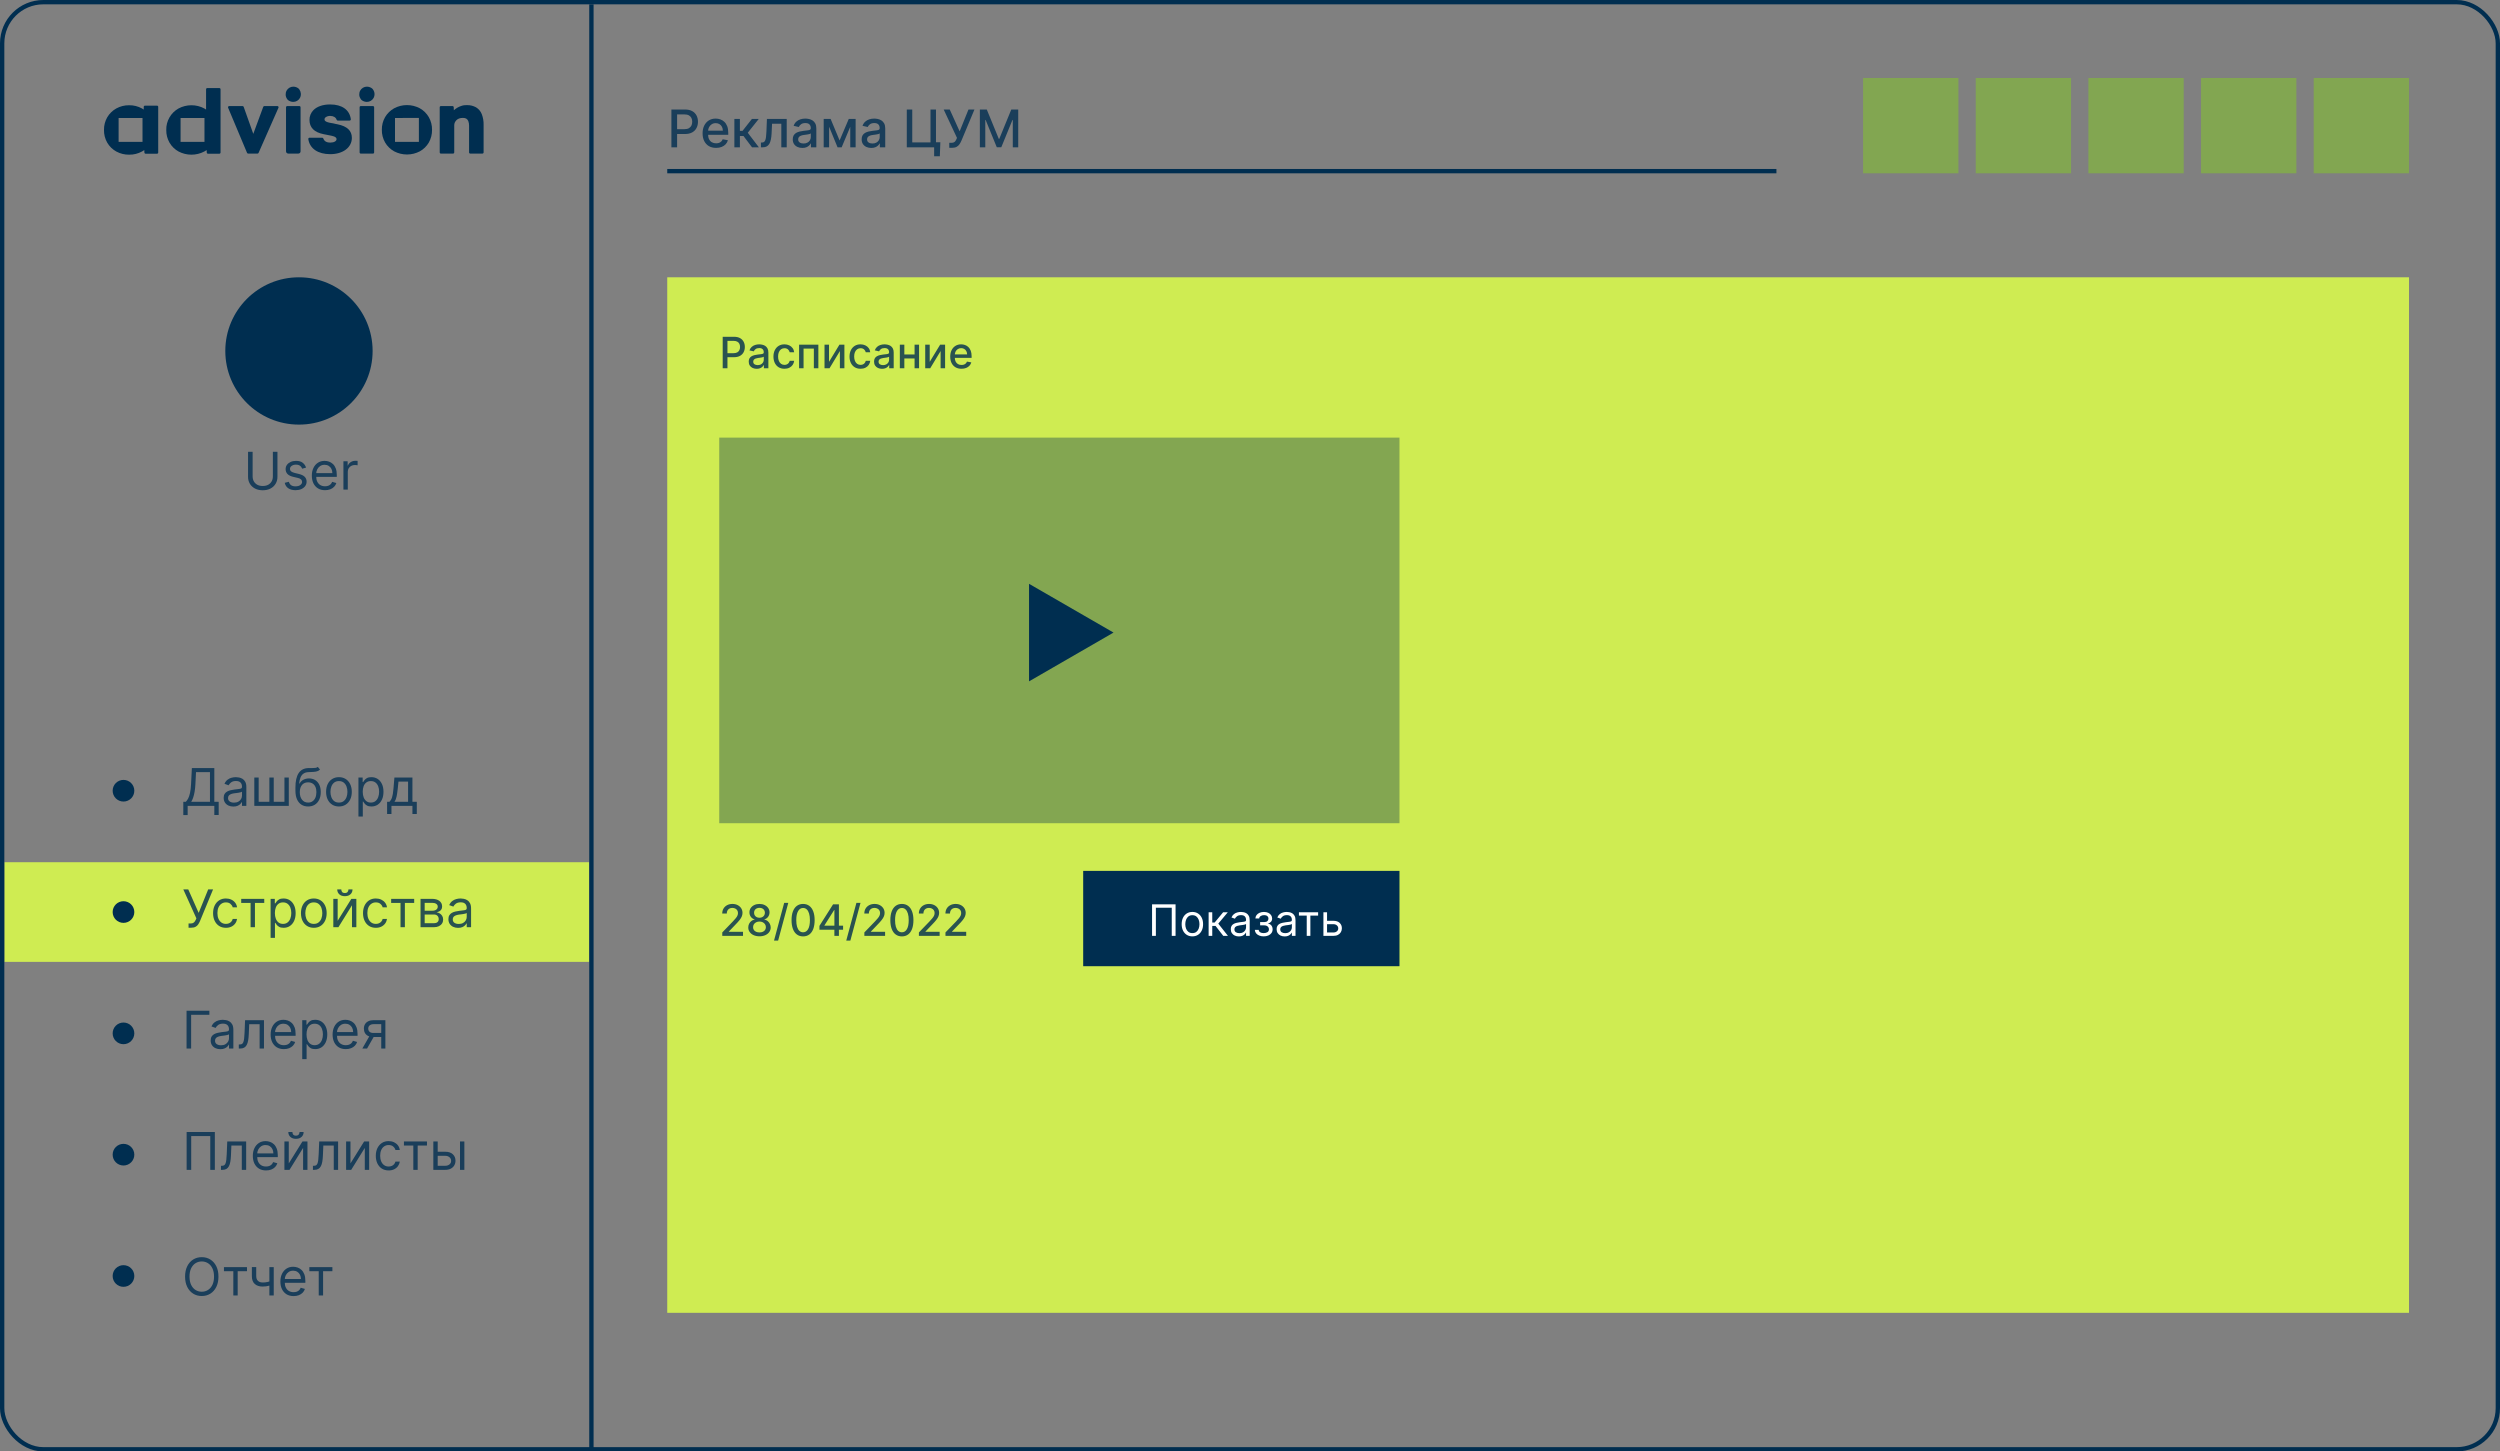 <svg width="577" height="335" viewBox="0 0 577 335" fill="none" xmlns="http://www.w3.org/2000/svg">
<rect x="0" y="0" width="577" height="335" fill="#808080" stroke="none"/>
<path opacity="0.8" d="M42.307 188.114V185.062H42.869C43.062 184.886 43.244 184.638 43.415 184.317C43.588 183.993 43.734 183.561 43.854 183.021C43.976 182.479 44.057 181.79 44.097 180.955L44.284 177.273H49.466V185.062H50.472V188.097H49.466V186H43.312V188.114H42.307ZM44.131 185.062H48.46V178.21H45.239L45.102 180.955C45.068 181.591 45.008 182.168 44.923 182.685C44.838 183.199 44.729 183.655 44.595 184.053C44.462 184.447 44.307 184.784 44.131 185.062ZM53.858 186.153C53.444 186.153 53.067 186.075 52.729 185.919C52.391 185.76 52.123 185.531 51.924 185.233C51.725 184.932 51.625 184.568 51.625 184.142C51.625 183.767 51.699 183.463 51.847 183.23C51.995 182.994 52.192 182.81 52.439 182.676C52.686 182.543 52.959 182.443 53.258 182.378C53.559 182.31 53.861 182.256 54.165 182.216C54.563 182.165 54.885 182.126 55.133 182.101C55.383 182.072 55.564 182.026 55.678 181.96C55.794 181.895 55.853 181.781 55.853 181.619V181.585C55.853 181.165 55.738 180.838 55.508 180.605C55.28 180.372 54.935 180.256 54.472 180.256C53.992 180.256 53.615 180.361 53.343 180.571C53.07 180.781 52.878 181.006 52.767 181.244L51.813 180.903C51.983 180.506 52.211 180.196 52.495 179.974C52.782 179.75 53.094 179.594 53.432 179.506C53.773 179.415 54.108 179.369 54.438 179.369C54.648 179.369 54.89 179.395 55.162 179.446C55.438 179.494 55.703 179.595 55.959 179.749C56.218 179.902 56.432 180.134 56.603 180.443C56.773 180.753 56.858 181.168 56.858 181.688V186H55.853V185.114H55.801C55.733 185.256 55.62 185.408 55.461 185.57C55.301 185.732 55.09 185.869 54.826 185.983C54.561 186.097 54.239 186.153 53.858 186.153ZM54.012 185.25C54.409 185.25 54.745 185.172 55.017 185.016C55.293 184.859 55.5 184.658 55.64 184.411C55.782 184.163 55.853 183.903 55.853 183.631V182.71C55.81 182.761 55.716 182.808 55.571 182.851C55.429 182.891 55.265 182.926 55.077 182.957C54.892 182.986 54.712 183.011 54.536 183.034C54.363 183.054 54.222 183.071 54.114 183.085C53.853 183.119 53.608 183.175 53.381 183.251C53.157 183.325 52.975 183.437 52.836 183.588C52.699 183.736 52.631 183.937 52.631 184.193C52.631 184.543 52.76 184.807 53.019 184.986C53.28 185.162 53.611 185.25 54.012 185.25ZM58.694 179.455H59.7V185.062H62.171V179.455H63.177V185.062H65.648V179.455H66.654V186H58.694V179.455ZM73.349 177L73.86 177.614C73.661 177.807 73.431 177.942 73.17 178.018C72.908 178.095 72.613 178.142 72.283 178.159C71.954 178.176 71.587 178.193 71.184 178.21C70.729 178.227 70.353 178.338 70.055 178.543C69.756 178.747 69.526 179.043 69.364 179.429C69.202 179.815 69.099 180.29 69.053 180.852H69.138C69.36 180.443 69.667 180.142 70.059 179.949C70.451 179.756 70.871 179.659 71.32 179.659C71.832 179.659 72.292 179.778 72.701 180.017C73.11 180.256 73.434 180.609 73.673 181.078C73.911 181.547 74.031 182.125 74.031 182.812C74.031 183.497 73.908 184.088 73.664 184.585C73.423 185.082 73.083 185.466 72.646 185.736C72.211 186.003 71.701 186.136 71.116 186.136C70.531 186.136 70.018 185.999 69.577 185.723C69.137 185.445 68.795 185.033 68.55 184.487C68.306 183.939 68.184 183.261 68.184 182.455V181.756C68.184 180.298 68.431 179.193 68.925 178.44C69.423 177.687 70.17 177.298 71.167 177.273C71.519 177.261 71.833 177.259 72.109 177.264C72.384 177.27 72.624 177.257 72.829 177.226C73.033 177.195 73.207 177.119 73.349 177ZM71.116 185.233C71.511 185.233 71.85 185.134 72.134 184.935C72.421 184.736 72.641 184.456 72.795 184.095C72.948 183.732 73.025 183.304 73.025 182.812C73.025 182.335 72.947 181.929 72.79 181.594C72.637 181.259 72.417 181.003 72.13 180.827C71.843 180.651 71.499 180.562 71.099 180.562C70.806 180.562 70.543 180.612 70.31 180.712C70.077 180.811 69.879 180.957 69.714 181.151C69.549 181.344 69.421 181.58 69.33 181.858C69.242 182.136 69.195 182.455 69.19 182.812C69.19 183.545 69.362 184.132 69.705 184.572C70.049 185.013 70.519 185.233 71.116 185.233ZM78.228 186.136C77.637 186.136 77.119 185.996 76.673 185.714C76.229 185.433 75.883 185.04 75.633 184.534C75.386 184.028 75.262 183.437 75.262 182.761C75.262 182.08 75.386 181.484 75.633 180.976C75.883 180.467 76.229 180.072 76.673 179.791C77.119 179.51 77.637 179.369 78.228 179.369C78.819 179.369 79.336 179.51 79.779 179.791C80.225 180.072 80.572 180.467 80.819 180.976C81.069 181.484 81.194 182.08 81.194 182.761C81.194 183.437 81.069 184.028 80.819 184.534C80.572 185.04 80.225 185.433 79.779 185.714C79.336 185.996 78.819 186.136 78.228 186.136ZM78.228 185.233C78.677 185.233 79.046 185.118 79.336 184.888C79.626 184.658 79.84 184.355 79.979 183.98C80.119 183.605 80.188 183.199 80.188 182.761C80.188 182.324 80.119 181.916 79.979 181.538C79.84 181.161 79.626 180.855 79.336 180.622C79.046 180.389 78.677 180.273 78.228 180.273C77.779 180.273 77.41 180.389 77.12 180.622C76.83 180.855 76.616 181.161 76.477 181.538C76.337 181.916 76.268 182.324 76.268 182.761C76.268 183.199 76.337 183.605 76.477 183.98C76.616 184.355 76.83 184.658 77.12 184.888C77.41 185.118 77.779 185.233 78.228 185.233ZM82.729 188.455V179.455H83.701V180.494H83.82C83.894 180.381 83.996 180.236 84.127 180.06C84.26 179.881 84.451 179.722 84.698 179.582C84.948 179.44 85.286 179.369 85.712 179.369C86.263 179.369 86.749 179.507 87.169 179.783C87.59 180.058 87.918 180.449 88.154 180.955C88.39 181.46 88.507 182.057 88.507 182.744C88.507 183.438 88.39 184.038 88.154 184.547C87.918 185.053 87.591 185.445 87.174 185.723C86.756 185.999 86.275 186.136 85.729 186.136C85.309 186.136 84.972 186.067 84.719 185.928C84.466 185.786 84.272 185.625 84.135 185.446C83.999 185.264 83.894 185.114 83.82 184.994H83.735V188.455H82.729ZM83.718 182.727C83.718 183.222 83.79 183.658 83.935 184.036C84.08 184.411 84.291 184.705 84.57 184.918C84.848 185.128 85.189 185.233 85.593 185.233C86.013 185.233 86.364 185.122 86.645 184.901C86.929 184.676 87.142 184.375 87.284 183.997C87.429 183.616 87.502 183.193 87.502 182.727C87.502 182.267 87.431 181.852 87.289 181.483C87.15 181.111 86.938 180.817 86.654 180.601C86.373 180.382 86.019 180.273 85.593 180.273C85.184 180.273 84.84 180.376 84.561 180.584C84.283 180.788 84.073 181.075 83.931 181.445C83.789 181.811 83.718 182.239 83.718 182.727ZM89.343 187.875V185.062H89.888C90.022 184.923 90.137 184.773 90.233 184.611C90.33 184.449 90.414 184.257 90.485 184.036C90.559 183.811 90.621 183.538 90.672 183.217C90.723 182.893 90.769 182.503 90.809 182.045L91.03 179.455H95.189V185.062H96.195V187.875H95.189V186H90.348V187.875H89.343ZM91.03 185.062H94.184V180.392H91.968L91.797 182.045C91.726 182.73 91.638 183.328 91.533 183.839C91.428 184.351 91.26 184.759 91.03 185.062Z" fill="#002E50"/>
<path opacity="0.8" d="M154.959 34V25.273H158.07C158.749 25.273 159.311 25.396 159.757 25.643C160.203 25.891 160.537 26.229 160.759 26.658C160.98 27.084 161.091 27.564 161.091 28.098C161.091 28.635 160.979 29.118 160.754 29.547C160.533 29.973 160.197 30.311 159.749 30.561C159.303 30.808 158.741 30.932 158.065 30.932H155.926V29.815H157.946C158.375 29.815 158.723 29.741 158.99 29.594C159.257 29.443 159.453 29.239 159.578 28.98C159.703 28.722 159.766 28.428 159.766 28.098C159.766 27.768 159.703 27.476 159.578 27.22C159.453 26.965 159.256 26.764 158.986 26.619C158.719 26.474 158.366 26.402 157.929 26.402H156.276V34H154.959ZM165.271 34.132C164.626 34.132 164.071 33.994 163.605 33.719C163.142 33.44 162.784 33.05 162.531 32.547C162.281 32.041 162.156 31.449 162.156 30.77C162.156 30.099 162.281 29.509 162.531 28.997C162.784 28.486 163.136 28.087 163.588 27.8C164.043 27.513 164.574 27.369 165.182 27.369C165.551 27.369 165.909 27.43 166.256 27.553C166.602 27.675 166.913 27.866 167.189 28.128C167.464 28.389 167.682 28.729 167.841 29.146C168 29.561 168.08 30.065 168.08 30.659V31.111H162.876V30.156H166.831C166.831 29.821 166.763 29.524 166.626 29.266C166.49 29.004 166.298 28.798 166.051 28.648C165.807 28.497 165.52 28.422 165.19 28.422C164.832 28.422 164.52 28.51 164.253 28.686C163.989 28.859 163.784 29.087 163.639 29.368C163.497 29.646 163.426 29.949 163.426 30.276V31.021C163.426 31.459 163.503 31.831 163.656 32.138C163.812 32.445 164.03 32.679 164.308 32.841C164.587 33 164.912 33.08 165.284 33.08C165.526 33.08 165.746 33.045 165.945 32.977C166.143 32.906 166.315 32.801 166.46 32.662C166.605 32.523 166.716 32.351 166.793 32.146L167.999 32.364C167.902 32.719 167.729 33.03 167.479 33.297C167.232 33.561 166.92 33.767 166.545 33.915C166.173 34.06 165.749 34.132 165.271 34.132ZM169.493 34V27.454H170.767V30.199H171.381L173.542 27.454H175.118L172.583 30.638L175.148 34H173.567L171.594 31.384H170.767V34H169.493ZM175.622 34L175.618 32.896H175.852C176.034 32.896 176.186 32.858 176.308 32.781C176.433 32.702 176.536 32.568 176.615 32.381C176.695 32.193 176.756 31.935 176.798 31.605C176.841 31.273 176.872 30.855 176.892 30.352L177.007 27.454H181.575V34H180.327V28.554H178.188L178.085 30.778C178.06 31.318 178.004 31.79 177.919 32.193C177.837 32.597 177.716 32.933 177.557 33.203C177.398 33.47 177.193 33.67 176.943 33.804C176.693 33.935 176.389 34 176.031 34H175.622ZM185.179 34.145C184.765 34.145 184.39 34.068 184.054 33.915C183.719 33.758 183.453 33.533 183.257 33.237C183.064 32.942 182.968 32.58 182.968 32.151C182.968 31.781 183.039 31.477 183.181 31.239C183.323 31 183.515 30.811 183.756 30.672C183.998 30.533 184.267 30.428 184.566 30.357C184.864 30.285 185.168 30.232 185.478 30.195C185.87 30.149 186.188 30.112 186.432 30.084C186.676 30.053 186.854 30.003 186.965 29.935C187.076 29.866 187.131 29.756 187.131 29.602V29.572C187.131 29.2 187.026 28.912 186.816 28.707C186.608 28.503 186.299 28.401 185.887 28.401C185.458 28.401 185.12 28.496 184.873 28.686C184.628 28.874 184.459 29.082 184.365 29.312L183.168 29.04C183.31 28.642 183.517 28.321 183.79 28.077C184.066 27.829 184.382 27.651 184.74 27.54C185.098 27.426 185.475 27.369 185.87 27.369C186.131 27.369 186.408 27.401 186.701 27.463C186.996 27.523 187.272 27.634 187.527 27.796C187.786 27.957 187.998 28.189 188.162 28.49C188.327 28.788 188.409 29.176 188.409 29.653V34H187.165V33.105H187.114C187.032 33.27 186.908 33.432 186.743 33.591C186.578 33.75 186.367 33.882 186.108 33.987C185.85 34.092 185.54 34.145 185.179 34.145ZM185.456 33.122C185.809 33.122 186.11 33.053 186.36 32.913C186.613 32.774 186.804 32.592 186.935 32.368C187.069 32.141 187.135 31.898 187.135 31.639V30.796C187.09 30.841 187.002 30.884 186.871 30.923C186.743 30.96 186.597 30.993 186.432 31.021C186.267 31.047 186.107 31.071 185.951 31.094C185.794 31.114 185.664 31.131 185.559 31.145C185.311 31.176 185.086 31.229 184.881 31.303C184.679 31.376 184.517 31.483 184.395 31.622C184.276 31.759 184.216 31.94 184.216 32.168C184.216 32.483 184.333 32.722 184.566 32.883C184.799 33.043 185.096 33.122 185.456 33.122ZM193.78 32.423L195.893 27.454H196.993L194.253 34H193.307L190.622 27.454H191.709L193.78 32.423ZM191.355 27.454V34H190.107V27.454H191.355ZM196.239 34V27.454H197.479V34H196.239ZM201.082 34.145C200.667 34.145 200.292 34.068 199.957 33.915C199.621 33.758 199.356 33.533 199.16 33.237C198.967 32.942 198.87 32.58 198.87 32.151C198.87 31.781 198.941 31.477 199.083 31.239C199.225 31 199.417 30.811 199.658 30.672C199.9 30.533 200.17 30.428 200.468 30.357C200.766 30.285 201.07 30.232 201.38 30.195C201.772 30.149 202.09 30.112 202.335 30.084C202.579 30.053 202.756 30.003 202.867 29.935C202.978 29.866 203.033 29.756 203.033 29.602V29.572C203.033 29.2 202.928 28.912 202.718 28.707C202.511 28.503 202.201 28.401 201.789 28.401C201.36 28.401 201.022 28.496 200.775 28.686C200.531 28.874 200.362 29.082 200.268 29.312L199.07 29.04C199.212 28.642 199.42 28.321 199.692 28.077C199.968 27.829 200.285 27.651 200.643 27.54C201.001 27.426 201.377 27.369 201.772 27.369C202.033 27.369 202.31 27.401 202.603 27.463C202.898 27.523 203.174 27.634 203.43 27.796C203.688 27.957 203.9 28.189 204.065 28.49C204.229 28.788 204.312 29.176 204.312 29.653V34H203.067V33.105H203.016C202.934 33.27 202.81 33.432 202.646 33.591C202.481 33.75 202.269 33.882 202.011 33.987C201.752 34.092 201.442 34.145 201.082 34.145ZM201.359 33.122C201.711 33.122 202.012 33.053 202.262 32.913C202.515 32.774 202.707 32.592 202.837 32.368C202.971 32.141 203.038 31.898 203.038 31.639V30.796C202.992 30.841 202.904 30.884 202.773 30.923C202.646 30.96 202.499 30.993 202.335 31.021C202.17 31.047 202.009 31.071 201.853 31.094C201.697 31.114 201.566 31.131 201.461 31.145C201.214 31.176 200.988 31.229 200.783 31.303C200.582 31.376 200.42 31.483 200.298 31.622C200.178 31.759 200.119 31.94 200.119 32.168C200.119 32.483 200.235 32.722 200.468 32.883C200.701 33.043 200.998 33.122 201.359 33.122ZM217.03 32.837L216.915 36.062H215.602V34H214.989V32.837H217.03ZM209.287 34V25.273H210.548V32.858H214.759V25.273H216.024V34H209.287ZM219.092 34.119V32.96H219.616C219.835 32.96 220.016 32.923 220.158 32.849C220.303 32.776 220.42 32.676 220.511 32.551C220.605 32.423 220.683 32.284 220.746 32.133L220.869 31.822L217.801 25.273H219.199L221.487 30.318L223.524 25.273H224.905L221.888 32.487C221.76 32.777 221.612 33.045 221.445 33.293C221.28 33.54 221.06 33.74 220.784 33.894C220.509 34.044 220.143 34.119 219.689 34.119H219.092ZM226.15 25.273H227.748L230.527 32.057H230.629L233.407 25.273H235.005V34H233.752V27.685H233.672L231.098 33.987H230.058L227.484 27.68H227.403V34H226.15V25.273Z" fill="#002E50"/>
<rect x="1" y="199" width="135" height="23" fill="#CFEC52"/>
<path opacity="0.8" d="M43.517 214.119V213.131H44.062C44.273 213.131 44.449 213.089 44.591 213.007C44.736 212.925 44.855 212.818 44.949 212.688C45.045 212.557 45.125 212.42 45.188 212.278L45.324 211.955L42.307 205.273H43.449L45.852 210.693L48.051 205.273H49.176L46.159 212.585C46.04 212.858 45.903 213.111 45.75 213.344C45.599 213.577 45.394 213.764 45.132 213.906C44.874 214.048 44.523 214.119 44.08 214.119H43.517ZM52.142 214.136C51.528 214.136 51 213.991 50.557 213.702C50.114 213.412 49.773 213.013 49.534 212.504C49.295 211.996 49.176 211.415 49.176 210.761C49.176 210.097 49.298 209.51 49.543 209.001C49.79 208.49 50.133 208.091 50.574 207.804C51.017 207.514 51.534 207.369 52.125 207.369C52.585 207.369 53 207.455 53.369 207.625C53.739 207.795 54.041 208.034 54.277 208.341C54.513 208.648 54.659 209.006 54.716 209.415H53.71C53.633 209.116 53.463 208.852 53.199 208.622C52.938 208.389 52.585 208.273 52.142 208.273C51.75 208.273 51.406 208.375 51.111 208.58C50.818 208.781 50.59 209.067 50.425 209.436C50.263 209.803 50.182 210.233 50.182 210.727C50.182 211.233 50.261 211.673 50.42 212.048C50.582 212.423 50.81 212.714 51.102 212.922C51.398 213.129 51.744 213.233 52.142 213.233C52.403 213.233 52.641 213.188 52.854 213.097C53.067 213.006 53.247 212.875 53.395 212.705C53.543 212.534 53.648 212.33 53.71 212.091H54.716C54.659 212.477 54.519 212.825 54.294 213.135C54.072 213.442 53.778 213.686 53.412 213.868C53.048 214.047 52.625 214.136 52.142 214.136ZM55.67 208.392V207.455H60.989V208.392H58.841V214H57.835V208.392H55.67ZM62.456 216.455V207.455H63.427V208.494H63.547C63.62 208.381 63.723 208.236 63.853 208.06C63.987 207.881 64.177 207.722 64.424 207.582C64.674 207.44 65.012 207.369 65.439 207.369C65.99 207.369 66.475 207.507 66.896 207.783C67.316 208.058 67.644 208.449 67.88 208.955C68.116 209.46 68.234 210.057 68.234 210.744C68.234 211.438 68.116 212.038 67.88 212.547C67.644 213.053 67.318 213.445 66.9 213.723C66.483 213.999 66.001 214.136 65.456 214.136C65.035 214.136 64.698 214.067 64.446 213.928C64.193 213.786 63.998 213.625 63.862 213.446C63.725 213.264 63.62 213.114 63.547 212.994H63.461V216.455H62.456ZM63.444 210.727C63.444 211.222 63.517 211.658 63.662 212.036C63.806 212.411 64.018 212.705 64.296 212.918C64.575 213.128 64.916 213.233 65.319 213.233C65.74 213.233 66.091 213.122 66.372 212.901C66.656 212.676 66.869 212.375 67.011 211.997C67.156 211.616 67.228 211.193 67.228 210.727C67.228 210.267 67.157 209.852 67.015 209.483C66.876 209.111 66.664 208.817 66.38 208.601C66.099 208.382 65.745 208.273 65.319 208.273C64.91 208.273 64.566 208.376 64.288 208.584C64.01 208.788 63.799 209.075 63.657 209.445C63.515 209.811 63.444 210.239 63.444 210.727ZM72.427 214.136C71.836 214.136 71.318 213.996 70.872 213.714C70.429 213.433 70.082 213.04 69.832 212.534C69.585 212.028 69.461 211.437 69.461 210.761C69.461 210.08 69.585 209.484 69.832 208.976C70.082 208.467 70.429 208.072 70.872 207.791C71.318 207.51 71.836 207.369 72.427 207.369C73.018 207.369 73.535 207.51 73.978 207.791C74.424 208.072 74.771 208.467 75.018 208.976C75.268 209.484 75.393 210.08 75.393 210.761C75.393 211.437 75.268 212.028 75.018 212.534C74.771 213.04 74.424 213.433 73.978 213.714C73.535 213.996 73.018 214.136 72.427 214.136ZM72.427 213.233C72.876 213.233 73.245 213.118 73.535 212.888C73.825 212.658 74.039 212.355 74.179 211.98C74.318 211.605 74.387 211.199 74.387 210.761C74.387 210.324 74.318 209.916 74.179 209.538C74.039 209.161 73.825 208.855 73.535 208.622C73.245 208.389 72.876 208.273 72.427 208.273C71.978 208.273 71.609 208.389 71.319 208.622C71.029 208.855 70.815 209.161 70.676 209.538C70.537 209.916 70.467 210.324 70.467 210.761C70.467 211.199 70.537 211.605 70.676 211.98C70.815 212.355 71.029 212.658 71.319 212.888C71.609 213.118 71.978 213.233 72.427 213.233ZM77.934 212.517L81.087 207.455H82.246V214H81.241V208.938L78.104 214H76.928V207.455H77.934V212.517ZM80.423 205.273H81.36C81.36 205.733 81.201 206.109 80.883 206.402C80.565 206.695 80.133 206.841 79.587 206.841C79.05 206.841 78.623 206.695 78.305 206.402C77.989 206.109 77.832 205.733 77.832 205.273H78.769C78.769 205.494 78.83 205.689 78.952 205.857C79.077 206.024 79.289 206.108 79.587 206.108C79.886 206.108 80.099 206.024 80.227 205.857C80.357 205.689 80.423 205.494 80.423 205.273ZM86.748 214.136C86.134 214.136 85.606 213.991 85.162 213.702C84.719 213.412 84.378 213.013 84.14 212.504C83.901 211.996 83.782 211.415 83.782 210.761C83.782 210.097 83.904 209.51 84.148 209.001C84.395 208.49 84.739 208.091 85.179 207.804C85.623 207.514 86.14 207.369 86.731 207.369C87.191 207.369 87.606 207.455 87.975 207.625C88.344 207.795 88.647 208.034 88.882 208.341C89.118 208.648 89.265 209.006 89.321 209.415H88.316C88.239 209.116 88.069 208.852 87.804 208.622C87.543 208.389 87.191 208.273 86.748 208.273C86.356 208.273 86.012 208.375 85.716 208.58C85.424 208.781 85.195 209.067 85.03 209.436C84.868 209.803 84.787 210.233 84.787 210.727C84.787 211.233 84.867 211.673 85.026 212.048C85.188 212.423 85.415 212.714 85.708 212.922C86.003 213.129 86.35 213.233 86.748 213.233C87.009 213.233 87.246 213.188 87.459 213.097C87.672 213.006 87.853 212.875 88 212.705C88.148 212.534 88.253 212.33 88.316 212.091H89.321C89.265 212.477 89.124 212.825 88.9 213.135C88.678 213.442 88.384 213.686 88.017 213.868C87.654 214.047 87.231 214.136 86.748 214.136ZM90.276 208.392V207.455H95.594V208.392H93.446V214H92.441V208.392H90.276ZM97.061 214V207.455H99.737C100.442 207.455 101.001 207.614 101.416 207.932C101.831 208.25 102.038 208.67 102.038 209.193C102.038 209.591 101.92 209.899 101.685 210.118C101.449 210.334 101.146 210.48 100.777 210.557C101.018 210.591 101.253 210.676 101.48 210.812C101.71 210.949 101.901 211.136 102.051 211.375C102.202 211.611 102.277 211.901 102.277 212.244C102.277 212.58 102.192 212.879 102.021 213.143C101.851 213.408 101.607 213.616 101.288 213.77C100.97 213.923 100.589 214 100.146 214H97.061ZM98.016 213.08H100.146C100.493 213.08 100.764 212.997 100.96 212.832C101.156 212.668 101.254 212.443 101.254 212.159C101.254 211.821 101.156 211.555 100.96 211.362C100.764 211.166 100.493 211.068 100.146 211.068H98.016V213.08ZM98.016 210.199H99.737C100.007 210.199 100.239 210.162 100.432 210.088C100.625 210.011 100.773 209.903 100.875 209.764C100.98 209.622 101.033 209.455 101.033 209.261C101.033 208.986 100.918 208.77 100.688 208.614C100.457 208.455 100.141 208.375 99.737 208.375H98.016V210.199ZM105.725 214.153C105.311 214.153 104.934 214.075 104.596 213.919C104.258 213.76 103.99 213.531 103.791 213.233C103.592 212.932 103.493 212.568 103.493 212.142C103.493 211.767 103.566 211.463 103.714 211.23C103.862 210.994 104.059 210.81 104.306 210.676C104.554 210.543 104.826 210.443 105.125 210.378C105.426 210.31 105.728 210.256 106.032 210.216C106.43 210.165 106.752 210.126 107 210.101C107.25 210.072 107.431 210.026 107.545 209.96C107.662 209.895 107.72 209.781 107.72 209.619V209.585C107.72 209.165 107.605 208.838 107.375 208.605C107.147 208.372 106.802 208.256 106.339 208.256C105.859 208.256 105.483 208.361 105.21 208.571C104.937 208.781 104.745 209.006 104.635 209.244L103.68 208.903C103.85 208.506 104.078 208.196 104.362 207.974C104.649 207.75 104.961 207.594 105.299 207.506C105.64 207.415 105.975 207.369 106.305 207.369C106.515 207.369 106.757 207.395 107.029 207.446C107.305 207.494 107.571 207.595 107.826 207.749C108.085 207.902 108.299 208.134 108.47 208.443C108.64 208.753 108.725 209.168 108.725 209.688V214H107.72V213.114H107.669C107.6 213.256 107.487 213.408 107.328 213.57C107.169 213.732 106.957 213.869 106.693 213.983C106.429 214.097 106.106 214.153 105.725 214.153ZM105.879 213.25C106.277 213.25 106.612 213.172 106.885 213.016C107.16 212.859 107.368 212.658 107.507 212.411C107.649 212.163 107.72 211.903 107.72 211.631V210.71C107.677 210.761 107.583 210.808 107.439 210.851C107.297 210.891 107.132 210.926 106.944 210.957C106.76 210.986 106.579 211.011 106.403 211.034C106.23 211.054 106.089 211.071 105.981 211.085C105.72 211.119 105.475 211.175 105.248 211.251C105.024 211.325 104.842 211.437 104.703 211.588C104.566 211.736 104.498 211.937 104.498 212.193C104.498 212.543 104.627 212.807 104.886 212.986C105.147 213.162 105.478 213.25 105.879 213.25Z" fill="#002E50"/>
<path opacity="0.8" d="M48.324 233.273V234.21H44.114V242H43.057V233.273H48.324ZM50.858 242.153C50.444 242.153 50.067 242.075 49.729 241.919C49.391 241.76 49.123 241.531 48.924 241.233C48.725 240.932 48.625 240.568 48.625 240.142C48.625 239.767 48.699 239.463 48.847 239.23C48.995 238.994 49.192 238.81 49.439 238.676C49.686 238.543 49.959 238.443 50.258 238.378C50.559 238.31 50.861 238.256 51.165 238.216C51.563 238.165 51.885 238.126 52.133 238.101C52.383 238.072 52.564 238.026 52.678 237.96C52.794 237.895 52.853 237.781 52.853 237.619V237.585C52.853 237.165 52.738 236.838 52.508 236.605C52.28 236.372 51.935 236.256 51.472 236.256C50.992 236.256 50.615 236.361 50.343 236.571C50.07 236.781 49.878 237.006 49.767 237.244L48.813 236.903C48.983 236.506 49.211 236.196 49.495 235.974C49.782 235.75 50.094 235.594 50.432 235.506C50.773 235.415 51.108 235.369 51.438 235.369C51.648 235.369 51.89 235.395 52.162 235.446C52.438 235.494 52.703 235.595 52.959 235.749C53.218 235.902 53.432 236.134 53.603 236.443C53.773 236.753 53.858 237.168 53.858 237.688V242H52.853V241.114H52.801C52.733 241.256 52.62 241.408 52.461 241.57C52.301 241.732 52.09 241.869 51.826 241.983C51.561 242.097 51.239 242.153 50.858 242.153ZM51.012 241.25C51.409 241.25 51.745 241.172 52.017 241.016C52.293 240.859 52.5 240.658 52.64 240.411C52.782 240.163 52.853 239.903 52.853 239.631V238.71C52.81 238.761 52.716 238.808 52.571 238.851C52.429 238.891 52.265 238.926 52.077 238.957C51.892 238.986 51.712 239.011 51.536 239.034C51.363 239.054 51.222 239.071 51.114 239.085C50.853 239.119 50.608 239.175 50.381 239.251C50.157 239.325 49.975 239.437 49.836 239.588C49.699 239.736 49.631 239.937 49.631 240.193C49.631 240.543 49.76 240.807 50.019 240.986C50.28 241.162 50.611 241.25 51.012 241.25ZM55.114 242V241.062H55.353C55.549 241.062 55.712 241.024 55.843 240.947C55.974 240.868 56.079 240.73 56.158 240.534C56.241 240.335 56.303 240.06 56.346 239.707C56.391 239.352 56.424 238.901 56.444 238.352L56.563 235.455H60.927V242H59.921V236.392H57.518L57.416 238.727C57.393 239.264 57.344 239.737 57.271 240.146C57.2 240.553 57.09 240.893 56.943 241.169C56.798 241.445 56.604 241.652 56.363 241.791C56.121 241.93 55.819 242 55.455 242H55.114ZM65.516 242.136C64.886 242.136 64.342 241.997 63.884 241.719C63.43 241.438 63.079 241.045 62.832 240.543C62.587 240.037 62.465 239.449 62.465 238.778C62.465 238.108 62.587 237.517 62.832 237.006C63.079 236.491 63.423 236.091 63.863 235.804C64.306 235.514 64.823 235.369 65.414 235.369C65.755 235.369 66.092 235.426 66.424 235.54C66.756 235.653 67.059 235.838 67.332 236.094C67.604 236.347 67.822 236.682 67.984 237.099C68.146 237.517 68.227 238.031 68.227 238.642V239.068H63.181V238.199H67.204C67.204 237.83 67.13 237.5 66.982 237.21C66.837 236.92 66.63 236.692 66.36 236.524C66.093 236.357 65.778 236.273 65.414 236.273C65.013 236.273 64.667 236.372 64.374 236.571C64.085 236.767 63.861 237.023 63.705 237.338C63.549 237.653 63.471 237.991 63.471 238.352V238.932C63.471 239.426 63.556 239.845 63.727 240.189C63.9 240.53 64.14 240.79 64.447 240.969C64.754 241.145 65.11 241.233 65.516 241.233C65.781 241.233 66.019 241.196 66.232 241.122C66.448 241.045 66.634 240.932 66.79 240.781C66.947 240.628 67.067 240.437 67.153 240.21L68.124 240.483C68.022 240.812 67.85 241.102 67.609 241.352C67.367 241.599 67.069 241.793 66.714 241.932C66.359 242.068 65.96 242.136 65.516 242.136ZM69.756 244.455V235.455H70.728V236.494H70.847C70.921 236.381 71.023 236.236 71.154 236.06C71.288 235.881 71.478 235.722 71.725 235.582C71.975 235.44 72.313 235.369 72.739 235.369C73.29 235.369 73.776 235.507 74.197 235.783C74.617 236.058 74.945 236.449 75.181 236.955C75.417 237.46 75.535 238.057 75.535 238.744C75.535 239.438 75.417 240.038 75.181 240.547C74.945 241.053 74.619 241.445 74.201 241.723C73.783 241.999 73.302 242.136 72.756 242.136C72.336 242.136 71.999 242.067 71.746 241.928C71.494 241.786 71.299 241.625 71.163 241.446C71.026 241.264 70.921 241.114 70.847 240.994H70.762V244.455H69.756ZM70.745 238.727C70.745 239.222 70.817 239.658 70.962 240.036C71.107 240.411 71.319 240.705 71.597 240.918C71.876 241.128 72.217 241.233 72.62 241.233C73.04 241.233 73.391 241.122 73.673 240.901C73.957 240.676 74.17 240.375 74.312 239.997C74.457 239.616 74.529 239.193 74.529 238.727C74.529 238.267 74.458 237.852 74.316 237.483C74.177 237.111 73.965 236.817 73.681 236.601C73.4 236.382 73.046 236.273 72.62 236.273C72.211 236.273 71.867 236.376 71.589 236.584C71.31 236.788 71.1 237.075 70.958 237.445C70.816 237.811 70.745 238.239 70.745 238.727ZM79.813 242.136C79.183 242.136 78.638 241.997 78.181 241.719C77.727 241.438 77.376 241.045 77.129 240.543C76.884 240.037 76.762 239.449 76.762 238.778C76.762 238.108 76.884 237.517 77.129 237.006C77.376 236.491 77.719 236.091 78.16 235.804C78.603 235.514 79.12 235.369 79.711 235.369C80.052 235.369 80.388 235.426 80.721 235.54C81.053 235.653 81.356 235.838 81.629 236.094C81.901 236.347 82.119 236.682 82.281 237.099C82.442 237.517 82.523 238.031 82.523 238.642V239.068H77.478V238.199H81.501C81.501 237.83 81.427 237.5 81.279 237.21C81.134 236.92 80.927 236.692 80.657 236.524C80.39 236.357 80.075 236.273 79.711 236.273C79.31 236.273 78.964 236.372 78.671 236.571C78.381 236.767 78.158 237.023 78.002 237.338C77.846 237.653 77.768 237.991 77.768 238.352V238.932C77.768 239.426 77.853 239.845 78.023 240.189C78.197 240.53 78.437 240.79 78.744 240.969C79.05 241.145 79.407 241.233 79.813 241.233C80.077 241.233 80.316 241.196 80.529 241.122C80.745 241.045 80.931 240.932 81.087 240.781C81.244 240.628 81.364 240.437 81.45 240.21L82.421 240.483C82.319 240.812 82.147 241.102 81.906 241.352C81.664 241.599 81.366 241.793 81.011 241.932C80.656 242.068 80.256 242.136 79.813 242.136ZM87.991 242V236.375H86.252C85.86 236.375 85.552 236.466 85.327 236.648C85.103 236.83 84.991 237.08 84.991 237.398C84.991 237.71 85.092 237.956 85.293 238.135C85.498 238.314 85.778 238.403 86.133 238.403H88.246V239.341H86.133C85.69 239.341 85.308 239.263 84.987 239.107C84.665 238.95 84.418 238.727 84.245 238.438C84.072 238.145 83.985 237.798 83.985 237.398C83.985 236.994 84.076 236.648 84.258 236.358C84.44 236.068 84.7 235.845 85.038 235.689C85.379 235.533 85.783 235.455 86.252 235.455H88.945V242H87.991ZM83.627 242L85.485 238.744H86.576L84.718 242H83.627Z" fill="#002E50"/>
<path opacity="0.8" d="M49.585 261.273V270H48.528V262.21H44.131V270H43.074V261.273H49.585ZM51.001 270V269.062H51.24C51.436 269.062 51.599 269.024 51.73 268.947C51.86 268.868 51.966 268.73 52.045 268.534C52.127 268.335 52.19 268.06 52.233 267.707C52.278 267.352 52.311 266.901 52.331 266.352L52.45 263.455H56.814V270H55.808V264.392H53.404L53.302 266.727C53.279 267.264 53.231 267.737 53.157 268.146C53.086 268.553 52.977 268.893 52.829 269.169C52.684 269.445 52.491 269.652 52.25 269.791C52.008 269.93 51.706 270 51.342 270H51.001ZM61.403 270.136C60.772 270.136 60.228 269.997 59.771 269.719C59.316 269.438 58.966 269.045 58.718 268.543C58.474 268.037 58.352 267.449 58.352 266.778C58.352 266.108 58.474 265.517 58.718 265.006C58.966 264.491 59.309 264.091 59.75 263.804C60.193 263.514 60.71 263.369 61.301 263.369C61.642 263.369 61.978 263.426 62.311 263.54C62.643 263.653 62.946 263.838 63.218 264.094C63.491 264.347 63.709 264.682 63.87 265.099C64.032 265.517 64.113 266.031 64.113 266.642V267.068H59.068V266.199H63.091C63.091 265.83 63.017 265.5 62.869 265.21C62.724 264.92 62.517 264.692 62.247 264.524C61.98 264.357 61.664 264.273 61.301 264.273C60.9 264.273 60.554 264.372 60.261 264.571C59.971 264.767 59.748 265.023 59.592 265.338C59.436 265.653 59.358 265.991 59.358 266.352V266.932C59.358 267.426 59.443 267.845 59.613 268.189C59.787 268.53 60.027 268.79 60.334 268.969C60.64 269.145 60.997 269.233 61.403 269.233C61.667 269.233 61.906 269.196 62.119 269.122C62.335 269.045 62.521 268.932 62.677 268.781C62.834 268.628 62.954 268.437 63.039 268.21L64.011 268.483C63.909 268.812 63.737 269.102 63.495 269.352C63.254 269.599 62.956 269.793 62.6 269.932C62.245 270.068 61.846 270.136 61.403 270.136ZM66.649 268.517L69.802 263.455H70.961V270H69.956V264.938L66.819 270H65.643V263.455H66.649V268.517ZM69.137 261.273H70.075C70.075 261.733 69.916 262.109 69.598 262.402C69.279 262.695 68.848 262.841 68.302 262.841C67.765 262.841 67.338 262.695 67.019 262.402C66.704 262.109 66.546 261.733 66.546 261.273H67.484C67.484 261.494 67.545 261.689 67.667 261.857C67.792 262.024 68.004 262.108 68.302 262.108C68.6 262.108 68.814 262.024 68.941 261.857C69.072 261.689 69.137 261.494 69.137 261.273ZM72.224 270V269.062H72.462C72.658 269.062 72.822 269.024 72.952 268.947C73.083 268.868 73.188 268.73 73.268 268.534C73.35 268.335 73.413 268.06 73.455 267.707C73.501 267.352 73.533 266.901 73.553 266.352L73.673 263.455H78.036V270H77.031V264.392H74.627L74.525 266.727C74.502 267.264 74.454 267.737 74.38 268.146C74.309 268.553 74.2 268.893 74.052 269.169C73.907 269.445 73.714 269.652 73.472 269.791C73.231 269.93 72.928 270 72.565 270H72.224ZM80.887 268.517L84.04 263.455H85.2V270H84.194V264.938L81.058 270H79.881V263.455H80.887V268.517ZM89.701 270.136C89.087 270.136 88.559 269.991 88.115 269.702C87.672 269.412 87.331 269.013 87.093 268.504C86.854 267.996 86.735 267.415 86.735 266.761C86.735 266.097 86.857 265.51 87.101 265.001C87.348 264.49 87.692 264.091 88.132 263.804C88.576 263.514 89.093 263.369 89.684 263.369C90.144 263.369 90.559 263.455 90.928 263.625C91.297 263.795 91.6 264.034 91.836 264.341C92.071 264.648 92.218 265.006 92.275 265.415H91.269C91.192 265.116 91.022 264.852 90.757 264.622C90.496 264.389 90.144 264.273 89.701 264.273C89.309 264.273 88.965 264.375 88.669 264.58C88.377 264.781 88.148 265.067 87.983 265.436C87.821 265.803 87.74 266.233 87.74 266.727C87.74 267.233 87.82 267.673 87.979 268.048C88.141 268.423 88.368 268.714 88.661 268.922C88.956 269.129 89.303 269.233 89.701 269.233C89.962 269.233 90.199 269.188 90.412 269.097C90.625 269.006 90.806 268.875 90.954 268.705C91.101 268.534 91.206 268.33 91.269 268.091H92.275C92.218 268.477 92.077 268.825 91.853 269.135C91.631 269.442 91.337 269.686 90.971 269.868C90.607 270.047 90.184 270.136 89.701 270.136ZM93.229 264.392V263.455H98.547V264.392H96.4V270H95.394V264.392H93.229ZM100.884 265.824H102.759C103.526 265.824 104.112 266.018 104.518 266.408C104.925 266.797 105.128 267.29 105.128 267.886C105.128 268.278 105.037 268.635 104.855 268.956C104.673 269.274 104.406 269.528 104.054 269.719C103.702 269.906 103.27 270 102.759 270H100.014V263.455H101.02V269.062H102.759C103.156 269.062 103.483 268.957 103.739 268.747C103.994 268.537 104.122 268.267 104.122 267.938C104.122 267.591 103.994 267.308 103.739 267.089C103.483 266.871 103.156 266.761 102.759 266.761H100.884V265.824ZM106.168 270V263.455H107.173V270H106.168Z" fill="#002E50"/>
<path opacity="0.8" d="M50.42 294.636C50.42 295.557 50.254 296.352 49.922 297.023C49.59 297.693 49.133 298.21 48.554 298.574C47.974 298.938 47.312 299.119 46.568 299.119C45.824 299.119 45.162 298.938 44.582 298.574C44.003 298.21 43.547 297.693 43.215 297.023C42.882 296.352 42.716 295.557 42.716 294.636C42.716 293.716 42.882 292.92 43.215 292.25C43.547 291.58 44.003 291.062 44.582 290.699C45.162 290.335 45.824 290.153 46.568 290.153C47.312 290.153 47.974 290.335 48.554 290.699C49.133 291.062 49.59 291.58 49.922 292.25C50.254 292.92 50.42 293.716 50.42 294.636ZM49.398 294.636C49.398 293.881 49.271 293.243 49.019 292.723C48.769 292.203 48.429 291.81 48 291.543C47.574 291.276 47.097 291.142 46.568 291.142C46.04 291.142 45.561 291.276 45.132 291.543C44.706 291.81 44.367 292.203 44.114 292.723C43.864 293.243 43.739 293.881 43.739 294.636C43.739 295.392 43.864 296.03 44.114 296.55C44.367 297.07 44.706 297.463 45.132 297.73C45.561 297.997 46.04 298.131 46.568 298.131C47.097 298.131 47.574 297.997 48 297.73C48.429 297.463 48.769 297.07 49.019 296.55C49.271 296.03 49.398 295.392 49.398 294.636ZM51.686 293.392V292.455H57.004V293.392H54.856V299H53.851V293.392H51.686ZM63.177 292.455V299H62.171V292.455H63.177ZM62.785 295.574V296.511C62.557 296.597 62.332 296.672 62.107 296.737C61.883 296.8 61.647 296.849 61.4 296.886C61.153 296.92 60.881 296.938 60.586 296.938C59.844 296.938 59.249 296.737 58.8 296.337C58.354 295.936 58.131 295.335 58.131 294.534V292.438H59.137V294.534C59.137 294.869 59.201 295.145 59.329 295.361C59.457 295.577 59.63 295.737 59.849 295.842C60.068 295.947 60.313 296 60.586 296C61.012 296 61.397 295.962 61.741 295.885C62.087 295.805 62.435 295.702 62.785 295.574ZM67.766 299.136C67.136 299.136 66.592 298.997 66.134 298.719C65.68 298.438 65.329 298.045 65.082 297.543C64.837 297.037 64.715 296.449 64.715 295.778C64.715 295.108 64.837 294.517 65.082 294.006C65.329 293.491 65.673 293.091 66.113 292.804C66.556 292.514 67.073 292.369 67.664 292.369C68.005 292.369 68.342 292.426 68.674 292.54C69.006 292.653 69.309 292.838 69.582 293.094C69.854 293.347 70.072 293.682 70.234 294.099C70.396 294.517 70.477 295.031 70.477 295.642V296.068H65.431V295.199H69.454C69.454 294.83 69.38 294.5 69.232 294.21C69.087 293.92 68.88 293.692 68.61 293.524C68.343 293.357 68.028 293.273 67.664 293.273C67.263 293.273 66.917 293.372 66.624 293.571C66.335 293.767 66.112 294.023 65.955 294.338C65.799 294.653 65.721 294.991 65.721 295.352V295.932C65.721 296.426 65.806 296.845 65.977 297.189C66.15 297.53 66.39 297.79 66.697 297.969C67.004 298.145 67.36 298.233 67.766 298.233C68.031 298.233 68.269 298.196 68.482 298.122C68.698 298.045 68.884 297.932 69.04 297.781C69.197 297.628 69.317 297.437 69.403 297.21L70.374 297.483C70.272 297.812 70.1 298.102 69.859 298.352C69.617 298.599 69.319 298.793 68.964 298.932C68.609 299.068 68.21 299.136 67.766 299.136ZM71.397 293.392V292.455H76.715V293.392H74.567V299H73.562V293.392H71.397Z" fill="#002E50"/>
<path opacity="0.8" d="M62.977 104.273H64.034V110.051C64.034 110.648 63.894 111.18 63.612 111.649C63.334 112.115 62.941 112.483 62.432 112.753C61.923 113.02 61.327 113.153 60.642 113.153C59.958 113.153 59.361 113.02 58.852 112.753C58.344 112.483 57.949 112.115 57.668 111.649C57.389 111.18 57.25 110.648 57.25 110.051V104.273H58.307V109.966C58.307 110.392 58.401 110.771 58.588 111.104C58.776 111.433 59.043 111.693 59.389 111.884C59.739 112.071 60.156 112.165 60.642 112.165C61.128 112.165 61.546 112.071 61.895 111.884C62.245 111.693 62.511 111.433 62.696 111.104C62.884 110.771 62.977 110.392 62.977 109.966V104.273ZM70.645 107.92L69.741 108.176C69.684 108.026 69.601 107.879 69.49 107.737C69.382 107.592 69.234 107.473 69.047 107.379C68.859 107.286 68.619 107.239 68.326 107.239C67.926 107.239 67.592 107.331 67.325 107.516C67.061 107.697 66.929 107.929 66.929 108.21C66.929 108.46 67.02 108.658 67.201 108.803C67.383 108.947 67.667 109.068 68.054 109.165L69.025 109.403C69.611 109.545 70.047 109.763 70.334 110.055C70.621 110.345 70.764 110.719 70.764 111.176C70.764 111.551 70.656 111.886 70.44 112.182C70.227 112.477 69.929 112.71 69.545 112.881C69.162 113.051 68.716 113.136 68.207 113.136C67.54 113.136 66.987 112.991 66.549 112.702C66.112 112.412 65.835 111.989 65.719 111.432L66.673 111.193C66.764 111.545 66.936 111.81 67.189 111.986C67.444 112.162 67.778 112.25 68.19 112.25C68.659 112.25 69.031 112.151 69.307 111.952C69.585 111.75 69.724 111.509 69.724 111.227C69.724 111 69.645 110.81 69.486 110.656C69.326 110.5 69.082 110.384 68.753 110.307L67.662 110.051C67.062 109.909 66.622 109.689 66.341 109.391C66.062 109.089 65.923 108.713 65.923 108.261C65.923 107.892 66.027 107.565 66.234 107.281C66.444 106.997 66.73 106.774 67.091 106.612C67.454 106.45 67.866 106.369 68.326 106.369C68.974 106.369 69.483 106.511 69.852 106.795C70.224 107.08 70.489 107.455 70.645 107.92ZM75.022 113.136C74.391 113.136 73.847 112.997 73.39 112.719C72.936 112.438 72.585 112.045 72.338 111.543C72.093 111.037 71.971 110.449 71.971 109.778C71.971 109.108 72.093 108.517 72.338 108.006C72.585 107.491 72.928 107.091 73.369 106.804C73.812 106.514 74.329 106.369 74.92 106.369C75.261 106.369 75.597 106.426 75.93 106.54C76.262 106.653 76.565 106.838 76.838 107.094C77.11 107.347 77.328 107.682 77.49 108.099C77.651 108.517 77.732 109.031 77.732 109.642V110.068H72.687V109.199H76.71C76.71 108.83 76.636 108.5 76.488 108.21C76.343 107.92 76.136 107.692 75.866 107.524C75.599 107.357 75.284 107.273 74.92 107.273C74.519 107.273 74.173 107.372 73.88 107.571C73.59 107.767 73.367 108.023 73.211 108.338C73.055 108.653 72.977 108.991 72.977 109.352V109.932C72.977 110.426 73.062 110.845 73.232 111.189C73.406 111.53 73.646 111.79 73.953 111.969C74.259 112.145 74.616 112.233 75.022 112.233C75.286 112.233 75.525 112.196 75.738 112.122C75.954 112.045 76.14 111.932 76.296 111.781C76.453 111.628 76.573 111.437 76.659 111.21L77.63 111.483C77.528 111.812 77.356 112.102 77.115 112.352C76.873 112.599 76.575 112.793 76.22 112.932C75.865 113.068 75.465 113.136 75.022 113.136ZM79.262 113V106.455H80.234V107.443H80.302C80.421 107.119 80.637 106.857 80.95 106.655C81.262 106.453 81.615 106.352 82.007 106.352C82.08 106.352 82.173 106.354 82.284 106.357C82.394 106.359 82.478 106.364 82.535 106.369V107.392C82.501 107.384 82.423 107.371 82.301 107.354C82.181 107.334 82.055 107.324 81.921 107.324C81.603 107.324 81.319 107.391 81.069 107.524C80.822 107.655 80.626 107.837 80.481 108.07C80.339 108.3 80.268 108.562 80.268 108.858V113H79.262Z" fill="#002E50"/>
<g clip-path="url(#clip0_54919_1267)">
<path d="M64.015 24.48H61.019C60.962 24.48 60.906 24.497 60.859 24.529C60.812 24.561 60.776 24.607 60.756 24.66L58.459 30.896L56.24 24.66C56.221 24.607 56.185 24.56 56.138 24.527C56.091 24.494 56.035 24.477 55.978 24.477H52.906C52.86 24.476 52.814 24.487 52.773 24.509C52.733 24.531 52.698 24.562 52.673 24.601C52.647 24.639 52.631 24.683 52.626 24.729C52.622 24.775 52.629 24.821 52.647 24.864L57.018 35.28C57.04 35.331 57.076 35.374 57.122 35.405C57.168 35.435 57.222 35.451 57.277 35.451H59.424C59.478 35.451 59.53 35.435 59.575 35.405C59.62 35.376 59.655 35.333 59.676 35.284L64.271 24.867C64.29 24.825 64.299 24.779 64.295 24.732C64.292 24.686 64.277 24.641 64.252 24.602C64.227 24.564 64.192 24.532 64.151 24.51C64.11 24.488 64.065 24.476 64.018 24.477L64.015 24.48Z" fill="#002E50"/>
<path d="M69.089 24.48H66.293C66.219 24.48 66.148 24.509 66.095 24.561C66.043 24.614 66.014 24.685 66.014 24.759V34.932C66.014 35.068 66.068 35.198 66.164 35.294C66.26 35.39 66.39 35.444 66.526 35.444H68.859C68.995 35.444 69.125 35.39 69.221 35.294C69.317 35.198 69.371 35.068 69.371 34.932V24.759C69.37 24.684 69.34 24.613 69.287 24.561C69.234 24.509 69.163 24.48 69.089 24.48Z" fill="#002E50"/>
<path d="M86.073 24.48H83.277C83.123 24.48 82.998 24.605 82.998 24.759V35.175C82.998 35.329 83.123 35.454 83.277 35.454H86.073C86.227 35.454 86.352 35.329 86.352 35.175V24.759C86.352 24.605 86.227 24.48 86.073 24.48Z" fill="#002E50"/>
<path d="M111.189 26.334C110.933 25.685 110.472 25.137 109.876 24.775C109.229 24.416 108.496 24.239 107.756 24.263C107.598 24.263 107.428 24.263 107.274 24.279C107.051 24.294 106.83 24.334 106.617 24.401C105.925 24.605 105.286 24.961 104.747 25.441L104.72 24.748C104.717 24.677 104.686 24.608 104.634 24.558C104.582 24.508 104.513 24.48 104.441 24.479H101.763C101.689 24.479 101.618 24.509 101.566 24.561C101.514 24.613 101.484 24.684 101.484 24.758V35.172C101.484 35.246 101.514 35.317 101.566 35.369C101.618 35.421 101.689 35.451 101.763 35.451H104.559C104.633 35.451 104.704 35.421 104.757 35.369C104.809 35.317 104.838 35.246 104.838 35.172V28.913C104.835 28.686 104.883 28.462 104.98 28.257C105.076 28.051 105.209 27.866 105.373 27.709C105.541 27.546 105.743 27.423 105.964 27.348C106.22 27.256 106.49 27.212 106.762 27.216H106.916C107.154 27.209 107.39 27.263 107.602 27.374C107.825 27.504 107.996 27.708 108.084 27.952C108.213 28.295 108.273 28.661 108.261 29.028V35.172C108.261 35.246 108.291 35.317 108.343 35.369C108.395 35.421 108.466 35.451 108.54 35.451H111.336C111.41 35.451 111.481 35.421 111.534 35.369C111.586 35.317 111.615 35.246 111.615 35.172V28.795C111.638 27.954 111.493 27.118 111.189 26.334Z" fill="#002E50"/>
<path d="M77.931 28.697L76.024 28.313C74.892 28.067 74.899 27.703 74.902 27.522C74.901 27.449 74.915 27.376 74.944 27.309C74.973 27.242 75.016 27.181 75.069 27.132C75.398 26.865 75.815 26.731 76.238 26.757C76.963 26.757 77.508 27.086 77.695 27.64C77.713 27.696 77.748 27.744 77.795 27.778C77.842 27.812 77.899 27.831 77.957 27.831H80.691C80.732 27.831 80.773 27.822 80.81 27.805C80.847 27.788 80.88 27.762 80.907 27.731C80.933 27.7 80.953 27.663 80.964 27.624C80.975 27.584 80.977 27.543 80.97 27.502C80.678 25.343 78.939 24.106 76.192 24.106C74.551 24.106 73.176 24.569 72.342 25.419C72.045 25.716 71.811 26.071 71.654 26.461C71.498 26.851 71.421 27.269 71.43 27.689C71.43 29.439 72.526 30.548 74.712 30.971L76.543 31.336C77.527 31.536 77.669 31.861 77.675 32.11C77.675 32.583 77.071 32.911 76.231 32.911C75.637 32.911 74.879 32.75 74.633 31.979C74.614 31.923 74.579 31.874 74.531 31.839C74.483 31.805 74.426 31.786 74.367 31.785H71.433C71.393 31.785 71.354 31.793 71.317 31.809C71.281 31.826 71.249 31.85 71.223 31.88C71.197 31.911 71.177 31.946 71.165 31.985C71.154 32.023 71.151 32.064 71.157 32.104C71.486 34.283 73.366 35.582 76.225 35.582C79.155 35.582 81.206 34.037 81.213 31.818C81.206 30.174 80.133 29.147 77.931 28.697Z" fill="#002E50"/>
<path d="M96.906 24.998C95.991 24.509 94.97 24.253 93.932 24.253C92.895 24.253 91.874 24.509 90.959 24.998C90.103 25.477 89.389 26.173 88.888 27.017C88.374 27.907 88.112 28.92 88.13 29.947C88.11 30.982 88.372 32.003 88.888 32.901C89.385 33.749 90.101 34.448 90.962 34.922C91.878 35.405 92.898 35.658 93.934 35.658C94.969 35.658 95.99 35.405 96.906 34.922C97.765 34.447 98.478 33.747 98.97 32.898C99.475 32.004 99.733 30.991 99.715 29.964C99.734 28.938 99.476 27.927 98.967 27.036C98.475 26.184 97.763 25.481 96.906 24.998ZM96.679 27.22V32.747H91.166V27.23L96.679 27.22Z" fill="#002E50"/>
<path d="M68.773 20.328C68.45 20.118 68.075 20.004 67.69 20C67.374 20 67.064 20.085 66.792 20.247C66.52 20.408 66.296 20.639 66.144 20.916C65.984 21.216 65.911 21.555 65.931 21.895C65.951 22.235 66.065 22.562 66.259 22.842C66.346 22.982 66.462 23.1 66.6 23.19C66.922 23.399 67.296 23.513 67.68 23.518C67.996 23.518 68.305 23.433 68.577 23.273C68.849 23.112 69.073 22.882 69.226 22.606C69.385 22.305 69.459 21.965 69.438 21.625C69.418 21.285 69.305 20.956 69.111 20.676C69.022 20.539 68.907 20.42 68.773 20.328Z" fill="#002E50"/>
<path d="M85.758 20.328C85.436 20.118 85.06 20.004 84.675 20C84.359 20 84.049 20.085 83.777 20.247C83.505 20.408 83.282 20.639 83.129 20.916C82.969 21.216 82.895 21.555 82.915 21.895C82.936 22.235 83.049 22.563 83.244 22.842C83.334 22.984 83.454 23.104 83.596 23.193C83.917 23.403 84.291 23.516 84.675 23.521C84.992 23.521 85.302 23.436 85.575 23.275C85.847 23.114 86.072 22.883 86.224 22.606C86.384 22.304 86.457 21.965 86.437 21.624C86.416 21.284 86.301 20.956 86.106 20.676C86.016 20.537 85.897 20.418 85.758 20.328Z" fill="#002E50"/>
<path d="M36.252 24.385H33.453C33.379 24.385 33.308 24.414 33.256 24.466C33.203 24.519 33.174 24.59 33.174 24.664V25.29C33.036 25.195 32.905 25.113 32.77 25.034C31.867 24.534 30.849 24.278 29.817 24.29C28.774 24.274 27.746 24.531 26.833 25.034C25.976 25.515 25.26 26.213 24.759 27.059C24.245 27.949 23.983 28.962 24.001 29.99C23.98 31.025 24.242 32.047 24.759 32.944C25.256 33.792 25.973 34.491 26.833 34.965C27.748 35.464 28.775 35.717 29.817 35.7C30.848 35.714 31.865 35.461 32.77 34.965C32.955 34.868 33.132 34.758 33.302 34.637L33.331 35.215C33.335 35.286 33.366 35.354 33.418 35.404C33.47 35.453 33.539 35.481 33.61 35.481H36.236C36.31 35.481 36.381 35.451 36.433 35.399C36.485 35.346 36.515 35.276 36.515 35.202V24.67C36.517 24.598 36.49 24.528 36.441 24.474C36.392 24.421 36.325 24.389 36.252 24.385ZM32.892 27.23V32.747H27.375V27.23H32.892Z" fill="#002E50"/>
<path fill-rule="evenodd" clip-rule="evenodd" d="M47.839 20.325H50.636C50.708 20.328 50.776 20.359 50.825 20.411C50.876 20.462 50.904 20.532 50.905 20.604V35.201C50.904 35.276 50.874 35.346 50.821 35.399C50.768 35.451 50.697 35.48 50.622 35.48H47.997C47.926 35.479 47.858 35.451 47.806 35.402C47.755 35.353 47.725 35.285 47.721 35.214L47.692 34.637C47.521 34.758 47.342 34.867 47.157 34.965C46.24 35.448 45.219 35.7 44.183 35.7C43.147 35.7 42.127 35.448 41.21 34.965C40.348 34.49 39.63 33.792 39.133 32.943C38.617 32.045 38.355 31.025 38.374 29.99C38.351 28.984 38.603 27.991 39.102 27.118C39.601 26.245 40.329 25.524 41.207 25.034C42.123 24.545 43.145 24.289 44.183 24.289C45.222 24.289 46.244 24.545 47.16 25.034C47.295 25.113 47.426 25.195 47.56 25.29V20.604C47.561 20.53 47.591 20.459 47.643 20.407C47.695 20.355 47.766 20.325 47.839 20.325ZM41.676 27.233H47.193V32.749H41.676V27.233Z" fill="#002E50"/>
</g>
<rect x="0.5" y="0.5" width="576" height="334" rx="9.5" stroke="#002E50"/>
<rect x="136" y="1" width="1" height="334" fill="#002E50"/>
<circle cx="69" cy="81" r="17" fill="#002E50"/>
<circle cx="28.5" cy="182.5" r="2.5" fill="#002E50"/>
<circle cx="28.5" cy="210.5" r="2.5" fill="#002E50"/>
<circle cx="28.5" cy="238.5" r="2.5" fill="#002E50"/>
<circle cx="28.5" cy="266.5" r="2.5" fill="#002E50"/>
<circle cx="28.5" cy="294.5" r="2.5" fill="#002E50"/>
<rect x="154" y="64" width="402" height="239" fill="#CFEC52"/>
<path opacity="0.8" d="M166.799 85V77.727H169.391C169.957 77.727 170.426 77.83 170.798 78.036C171.169 78.242 171.447 78.524 171.632 78.881C171.817 79.237 171.909 79.637 171.909 80.082C171.909 80.529 171.816 80.932 171.629 81.289C171.444 81.644 171.165 81.926 170.79 82.134C170.419 82.34 169.951 82.443 169.388 82.443H167.605V81.513H169.288C169.646 81.513 169.936 81.451 170.158 81.328C170.381 81.203 170.544 81.032 170.648 80.817C170.753 80.601 170.805 80.356 170.805 80.082C170.805 79.807 170.753 79.563 170.648 79.35C170.544 79.137 170.38 78.97 170.155 78.849C169.932 78.729 169.639 78.668 169.274 78.668H167.896V85H166.799ZM174.649 85.121C174.303 85.121 173.991 85.057 173.711 84.929C173.432 84.799 173.211 84.611 173.047 84.364C172.886 84.118 172.806 83.816 172.806 83.459C172.806 83.151 172.865 82.898 172.983 82.699C173.102 82.5 173.261 82.343 173.463 82.227C173.664 82.111 173.889 82.023 174.137 81.964C174.386 81.905 174.639 81.86 174.897 81.829C175.224 81.791 175.489 81.76 175.693 81.737C175.896 81.71 176.044 81.669 176.137 81.612C176.229 81.555 176.275 81.463 176.275 81.335V81.31C176.275 81 176.188 80.76 176.012 80.59C175.84 80.419 175.582 80.334 175.238 80.334C174.881 80.334 174.599 80.413 174.393 80.572C174.19 80.728 174.049 80.902 173.971 81.094L172.973 80.867C173.091 80.535 173.264 80.267 173.491 80.064C173.721 79.858 173.985 79.709 174.283 79.617C174.581 79.522 174.895 79.474 175.224 79.474C175.442 79.474 175.673 79.501 175.917 79.553C176.163 79.602 176.392 79.695 176.605 79.829C176.821 79.965 176.997 80.157 177.135 80.408C177.272 80.657 177.341 80.98 177.341 81.378V85H176.304V84.254H176.261C176.192 84.392 176.089 84.526 175.952 84.659C175.815 84.792 175.638 84.902 175.423 84.989C175.208 85.077 174.949 85.121 174.649 85.121ZM174.88 84.269C175.173 84.269 175.424 84.21 175.632 84.094C175.843 83.978 176.003 83.827 176.112 83.64C176.223 83.451 176.279 83.248 176.279 83.033V82.329C176.241 82.367 176.167 82.403 176.059 82.436C175.952 82.467 175.83 82.494 175.693 82.518C175.556 82.539 175.422 82.559 175.292 82.578C175.161 82.595 175.052 82.609 174.965 82.621C174.759 82.647 174.571 82.691 174.4 82.752C174.232 82.814 174.097 82.903 173.995 83.019C173.896 83.132 173.846 83.284 173.846 83.473C173.846 83.736 173.943 83.935 174.137 84.07C174.332 84.202 174.579 84.269 174.88 84.269ZM181.052 85.11C180.524 85.11 180.07 84.99 179.689 84.751C179.31 84.51 179.019 84.177 178.815 83.754C178.612 83.33 178.51 82.844 178.51 82.298C178.51 81.744 178.614 81.255 178.822 80.831C179.031 80.405 179.324 80.072 179.703 79.833C180.082 79.594 180.528 79.474 181.042 79.474C181.456 79.474 181.825 79.551 182.15 79.705C182.474 79.857 182.736 80.07 182.934 80.344C183.136 80.619 183.255 80.94 183.293 81.307H182.26C182.203 81.051 182.073 80.831 181.869 80.646C181.668 80.462 181.398 80.369 181.059 80.369C180.764 80.369 180.504 80.447 180.282 80.604C180.062 80.758 179.89 80.978 179.767 81.264C179.644 81.548 179.582 81.885 179.582 82.273C179.582 82.671 179.643 83.014 179.763 83.303C179.884 83.591 180.055 83.815 180.275 83.974C180.497 84.132 180.759 84.212 181.059 84.212C181.261 84.212 181.443 84.175 181.606 84.102C181.772 84.026 181.911 83.918 182.022 83.778C182.135 83.639 182.215 83.471 182.26 83.274H183.293C183.255 83.627 183.14 83.942 182.949 84.219C182.757 84.496 182.5 84.713 182.178 84.872C181.858 85.031 181.483 85.11 181.052 85.11ZM184.429 85V79.546H188.878V85H187.838V80.462H185.462V85H184.429ZM191.338 83.512L193.742 79.546H194.886V85H193.845V81.03L191.452 85H190.298V79.546H191.338V83.512ZM198.611 85.11C198.083 85.11 197.628 84.99 197.247 84.751C196.869 84.51 196.577 84.177 196.374 83.754C196.17 83.33 196.068 82.844 196.068 82.298C196.068 81.744 196.173 81.255 196.381 80.831C196.589 80.405 196.883 80.072 197.262 79.833C197.64 79.594 198.087 79.474 198.6 79.474C199.015 79.474 199.384 79.551 199.708 79.705C200.033 79.857 200.294 80.07 200.493 80.344C200.694 80.619 200.814 80.94 200.852 81.307H199.818C199.762 81.051 199.631 80.831 199.428 80.646C199.227 80.462 198.957 80.369 198.618 80.369C198.322 80.369 198.063 80.447 197.84 80.604C197.62 80.758 197.449 80.978 197.325 81.264C197.202 81.548 197.141 81.885 197.141 82.273C197.141 82.671 197.201 83.014 197.322 83.303C197.443 83.591 197.613 83.815 197.833 83.974C198.056 84.132 198.317 84.212 198.618 84.212C198.819 84.212 199.002 84.175 199.165 84.102C199.331 84.026 199.469 83.918 199.58 83.778C199.694 83.639 199.773 83.471 199.818 83.274H200.852C200.814 83.627 200.699 83.942 200.507 84.219C200.316 84.496 200.059 84.713 199.737 84.872C199.417 85.031 199.042 85.11 198.611 85.11ZM203.575 85.121C203.229 85.121 202.916 85.057 202.637 84.929C202.358 84.799 202.136 84.611 201.973 84.364C201.812 84.118 201.732 83.816 201.732 83.459C201.732 83.151 201.791 82.898 201.909 82.699C202.027 82.5 202.187 82.343 202.388 82.227C202.59 82.111 202.815 82.023 203.063 81.964C203.312 81.905 203.565 81.86 203.823 81.829C204.15 81.791 204.415 81.76 204.619 81.737C204.822 81.71 204.97 81.669 205.062 81.612C205.155 81.555 205.201 81.463 205.201 81.335V81.31C205.201 81 205.113 80.76 204.938 80.59C204.765 80.419 204.507 80.334 204.164 80.334C203.807 80.334 203.525 80.413 203.319 80.572C203.115 80.728 202.974 80.902 202.896 81.094L201.898 80.867C202.017 80.535 202.19 80.267 202.417 80.064C202.647 79.858 202.911 79.709 203.209 79.617C203.507 79.522 203.821 79.474 204.15 79.474C204.368 79.474 204.598 79.501 204.842 79.553C205.089 79.602 205.318 79.695 205.531 79.829C205.747 79.965 205.923 80.157 206.06 80.408C206.198 80.657 206.266 80.98 206.266 81.378V85H205.229V84.254H205.187C205.118 84.392 205.015 84.526 204.878 84.659C204.741 84.792 204.564 84.902 204.349 84.989C204.133 85.077 203.875 85.121 203.575 85.121ZM203.805 84.269C204.099 84.269 204.35 84.21 204.558 84.094C204.769 83.978 204.929 83.827 205.038 83.64C205.149 83.451 205.205 83.248 205.205 83.033V82.329C205.167 82.367 205.093 82.403 204.984 82.436C204.878 82.467 204.756 82.494 204.619 82.518C204.481 82.539 204.348 82.559 204.217 82.578C204.087 82.595 203.978 82.609 203.891 82.621C203.685 82.647 203.496 82.691 203.326 82.752C203.158 82.814 203.023 82.903 202.921 83.019C202.822 83.132 202.772 83.284 202.772 83.473C202.772 83.736 202.869 83.935 203.063 84.07C203.257 84.202 203.505 84.269 203.805 84.269ZM211.377 81.815V82.734H208.423V81.815H211.377ZM208.721 79.546V85H207.681V79.546H208.721ZM212.119 79.546V85H211.083V79.546H212.119ZM214.58 83.512L216.985 79.546H218.128V85H217.088V81.03L214.694 85H213.54V79.546H214.58V83.512ZM221.906 85.11C221.369 85.11 220.906 84.995 220.518 84.766C220.132 84.534 219.834 84.208 219.623 83.789C219.415 83.368 219.311 82.874 219.311 82.308C219.311 81.749 219.415 81.257 219.623 80.831C219.834 80.405 220.127 80.072 220.504 79.833C220.883 79.594 221.325 79.474 221.832 79.474C222.14 79.474 222.438 79.525 222.727 79.627C223.016 79.729 223.275 79.889 223.504 80.106C223.734 80.324 223.915 80.607 224.048 80.955C224.18 81.301 224.247 81.721 224.247 82.216V82.592H219.911V81.797H223.206C223.206 81.517 223.149 81.27 223.036 81.055C222.922 80.837 222.762 80.665 222.556 80.54C222.353 80.414 222.114 80.352 221.839 80.352C221.541 80.352 221.28 80.425 221.058 80.572C220.838 80.716 220.667 80.906 220.546 81.14C220.428 81.372 220.369 81.624 220.369 81.896V82.518C220.369 82.882 220.433 83.192 220.561 83.448C220.691 83.704 220.872 83.899 221.104 84.034C221.336 84.167 221.607 84.233 221.917 84.233C222.118 84.233 222.302 84.204 222.468 84.148C222.633 84.088 222.776 84.001 222.897 83.885C223.018 83.769 223.11 83.626 223.174 83.455L224.179 83.636C224.099 83.932 223.954 84.192 223.746 84.414C223.54 84.634 223.281 84.806 222.968 84.929C222.658 85.05 222.304 85.11 221.906 85.11Z" fill="#002E50"/>
<path opacity="0.8" d="M166.7 216V215.205L169.161 212.655C169.423 212.378 169.64 212.135 169.81 211.927C169.983 211.716 170.112 211.516 170.197 211.327C170.283 211.137 170.325 210.936 170.325 210.723C170.325 210.482 170.268 210.273 170.155 210.098C170.041 209.92 169.886 209.784 169.69 209.69C169.493 209.593 169.272 209.544 169.026 209.544C168.765 209.544 168.538 209.597 168.344 209.704C168.15 209.81 168 209.961 167.896 210.155C167.792 210.349 167.74 210.576 167.74 210.837H166.692C166.692 210.394 166.794 210.007 166.998 209.675C167.201 209.344 167.481 209.087 167.836 208.905C168.191 208.72 168.595 208.628 169.047 208.628C169.504 208.628 169.906 208.719 170.254 208.901C170.605 209.081 170.878 209.327 171.075 209.64C171.271 209.95 171.369 210.3 171.369 210.691C171.369 210.961 171.318 211.225 171.217 211.483C171.117 211.741 170.943 212.029 170.695 212.346C170.446 212.661 170.1 213.043 169.658 213.493L168.212 215.006V215.059H171.487V216H166.7ZM175.29 216.099C174.781 216.099 174.331 216.012 173.94 215.837C173.552 215.661 173.248 215.42 173.028 215.112C172.808 214.804 172.699 214.454 172.701 214.061C172.699 213.753 172.761 213.47 172.889 213.212C173.019 212.952 173.196 212.735 173.418 212.562C173.641 212.387 173.889 212.276 174.164 212.229V212.186C173.802 212.098 173.512 211.904 173.294 211.604C173.076 211.303 172.969 210.957 172.971 210.567C172.969 210.195 173.067 209.864 173.266 209.572C173.467 209.279 173.743 209.048 174.093 208.88C174.443 208.712 174.842 208.628 175.29 208.628C175.732 208.628 176.128 208.713 176.476 208.884C176.826 209.052 177.102 209.282 177.303 209.576C177.504 209.867 177.606 210.197 177.609 210.567C177.606 210.957 177.495 211.303 177.275 211.604C177.055 211.904 176.768 212.098 176.415 212.186V212.229C176.688 212.276 176.933 212.387 177.151 212.562C177.371 212.735 177.546 212.952 177.676 213.212C177.809 213.47 177.876 213.753 177.879 214.061C177.876 214.454 177.765 214.804 177.545 215.112C177.325 215.42 177.019 215.661 176.629 215.837C176.24 216.012 175.794 216.099 175.29 216.099ZM175.29 215.201C175.59 215.201 175.851 215.151 176.071 215.052C176.291 214.95 176.462 214.809 176.582 214.629C176.703 214.447 176.765 214.234 176.767 213.99C176.765 213.737 176.698 213.513 176.568 213.319C176.44 213.125 176.266 212.972 176.046 212.861C175.826 212.75 175.574 212.694 175.29 212.694C175.003 212.694 174.749 212.75 174.526 212.861C174.304 212.972 174.129 213.125 174.001 213.319C173.873 213.513 173.81 213.737 173.812 213.99C173.81 214.234 173.868 214.447 173.987 214.629C174.107 214.809 174.279 214.95 174.501 215.052C174.724 215.151 174.987 215.201 175.29 215.201ZM175.29 211.817C175.531 211.817 175.746 211.768 175.933 211.671C176.12 211.574 176.266 211.439 176.373 211.266C176.482 211.094 176.537 210.891 176.54 210.659C176.537 210.432 176.483 210.233 176.376 210.062C176.272 209.892 176.127 209.761 175.94 209.668C175.753 209.574 175.536 209.526 175.29 209.526C175.039 209.526 174.819 209.574 174.629 209.668C174.442 209.761 174.297 209.892 174.192 210.062C174.088 210.233 174.037 210.432 174.04 210.659C174.037 210.891 174.089 211.094 174.196 211.266C174.303 211.439 174.449 211.574 174.636 211.671C174.826 211.768 175.044 211.817 175.29 211.817ZM181.935 208.386L179.591 217.094H178.643L180.987 208.386H181.935ZM185.355 216.121C184.794 216.118 184.314 215.97 183.916 215.677C183.519 215.383 183.214 214.956 183.004 214.395C182.793 213.834 182.688 213.158 182.688 212.367C182.688 211.579 182.793 210.905 183.004 210.347C183.217 209.788 183.522 209.362 183.92 209.068C184.32 208.775 184.798 208.628 185.355 208.628C185.911 208.628 186.388 208.776 186.786 209.072C187.183 209.365 187.488 209.791 187.698 210.35C187.911 210.906 188.018 211.579 188.018 212.367C188.018 213.16 187.913 213.837 187.702 214.398C187.491 214.957 187.187 215.384 186.789 215.68C186.392 215.974 185.913 216.121 185.355 216.121ZM185.355 215.173C185.847 215.173 186.232 214.932 186.509 214.452C186.788 213.971 186.928 213.276 186.928 212.367C186.928 211.763 186.864 211.253 186.736 210.837C186.61 210.418 186.429 210.1 186.193 209.885C185.958 209.667 185.679 209.558 185.355 209.558C184.865 209.558 184.48 209.8 184.2 210.283C183.921 210.766 183.78 211.46 183.778 212.367C183.778 212.973 183.841 213.486 183.966 213.905C184.094 214.321 184.275 214.638 184.509 214.853C184.744 215.066 185.026 215.173 185.355 215.173ZM189.125 214.58V213.692L192.268 208.727H192.967V210.034H192.523L190.276 213.592V213.649H194.583V214.58H189.125ZM192.573 216V214.31L192.58 213.905V208.727H193.621V216H192.573ZM198.605 208.386L196.261 217.094H195.313L197.657 208.386H198.605ZM199.493 216V215.205L201.953 212.655C202.216 212.378 202.433 212.135 202.603 211.927C202.776 211.716 202.905 211.516 202.99 211.327C203.076 211.137 203.118 210.936 203.118 210.723C203.118 210.482 203.061 210.273 202.948 210.098C202.834 209.92 202.679 209.784 202.483 209.69C202.286 209.593 202.065 209.544 201.819 209.544C201.558 209.544 201.331 209.597 201.137 209.704C200.943 209.81 200.793 209.961 200.689 210.155C200.585 210.349 200.533 210.576 200.533 210.837H199.485C199.485 210.394 199.587 210.007 199.791 209.675C199.994 209.344 200.274 209.087 200.629 208.905C200.984 208.72 201.388 208.628 201.84 208.628C202.297 208.628 202.699 208.719 203.047 208.901C203.398 209.081 203.671 209.327 203.868 209.64C204.064 209.95 204.162 210.3 204.162 210.691C204.162 210.961 204.111 211.225 204.01 211.483C203.91 211.741 203.736 212.029 203.488 212.346C203.239 212.661 202.893 213.043 202.451 213.493L201.005 215.006V215.059H204.279V216H199.493ZM208.157 216.121C207.596 216.118 207.117 215.97 206.719 215.677C206.321 215.383 206.017 214.956 205.806 214.395C205.596 213.834 205.49 213.158 205.49 212.367C205.49 211.579 205.596 210.905 205.806 210.347C206.02 209.788 206.325 209.362 206.723 209.068C207.123 208.775 207.601 208.628 208.157 208.628C208.714 208.628 209.191 208.776 209.588 209.072C209.986 209.365 210.29 209.791 210.501 210.35C210.714 210.906 210.821 211.579 210.821 212.367C210.821 213.16 210.715 213.837 210.505 214.398C210.294 214.957 209.99 215.384 209.592 215.68C209.194 215.974 208.716 216.121 208.157 216.121ZM208.157 215.173C208.65 215.173 209.034 214.932 209.311 214.452C209.591 213.971 209.73 213.276 209.73 212.367C209.73 211.763 209.667 211.253 209.539 210.837C209.413 210.418 209.232 210.1 208.995 209.885C208.761 209.667 208.482 209.558 208.157 209.558C207.667 209.558 207.283 209.8 207.003 210.283C206.724 210.766 206.583 211.46 206.581 212.367C206.581 212.973 206.643 213.486 206.769 213.905C206.897 214.321 207.078 214.638 207.312 214.853C207.547 215.066 207.828 215.173 208.157 215.173ZM212.08 216V215.205L214.541 212.655C214.804 212.378 215.021 212.135 215.191 211.927C215.364 211.716 215.493 211.516 215.578 211.327C215.664 211.137 215.706 210.936 215.706 210.723C215.706 210.482 215.649 210.273 215.536 210.098C215.422 209.92 215.267 209.784 215.07 209.69C214.874 209.593 214.653 209.544 214.406 209.544C214.146 209.544 213.919 209.597 213.725 209.704C213.53 209.81 213.381 209.961 213.277 210.155C213.173 210.349 213.121 210.576 213.121 210.837H212.073C212.073 210.394 212.175 210.007 212.379 209.675C212.582 209.344 212.862 209.087 213.217 208.905C213.572 208.72 213.976 208.628 214.428 208.628C214.885 208.628 215.287 208.719 215.635 208.901C215.985 209.081 216.259 209.327 216.455 209.64C216.652 209.95 216.75 210.3 216.75 210.691C216.75 210.961 216.699 211.225 216.597 211.483C216.498 211.741 216.324 212.029 216.075 212.346C215.827 212.661 215.481 213.043 215.039 213.493L213.593 215.006V215.059H216.867V216H212.08ZM218.213 216V215.205L220.674 212.655C220.937 212.378 221.154 212.135 221.324 211.927C221.497 211.716 221.626 211.516 221.711 211.327C221.796 211.137 221.839 210.936 221.839 210.723C221.839 210.482 221.782 210.273 221.669 210.098C221.555 209.92 221.4 209.784 221.203 209.69C221.007 209.593 220.785 209.544 220.539 209.544C220.279 209.544 220.052 209.597 219.857 209.704C219.663 209.81 219.514 209.961 219.41 210.155C219.306 210.349 219.254 210.576 219.254 210.837H218.206C218.206 210.394 218.308 210.007 218.512 209.675C218.715 209.344 218.994 209.087 219.35 208.905C219.705 208.72 220.108 208.628 220.561 208.628C221.017 208.628 221.42 208.719 221.768 208.901C222.118 209.081 222.392 209.327 222.588 209.64C222.785 209.95 222.883 210.3 222.883 210.691C222.883 210.961 222.832 211.225 222.73 211.483C222.631 211.741 222.457 212.029 222.208 212.346C221.96 212.661 221.614 213.043 221.171 213.493L219.726 215.006V215.059H223V216H218.213Z" fill="#002E50"/>
<rect x="166" y="101" width="157" height="89" fill="#002E50" fill-opacity="0.37"/>
<path d="M257 146L237.5 157.258V134.742L257 146Z" fill="#002E50"/>
<rect x="250" y="201" width="73" height="22" fill="#002E50"/>
<path d="M271.321 208.727V216H270.44V209.509H266.776V216H265.895V208.727H271.321ZM275.2 216.114C274.707 216.114 274.275 215.996 273.904 215.762C273.534 215.528 273.245 215.2 273.037 214.778C272.831 214.357 272.728 213.865 272.728 213.301C272.728 212.733 272.831 212.237 273.037 211.813C273.245 211.389 273.534 211.06 273.904 210.826C274.275 210.592 274.707 210.474 275.2 210.474C275.692 210.474 276.123 210.592 276.492 210.826C276.864 211.06 277.153 211.389 277.359 211.813C277.567 212.237 277.671 212.733 277.671 213.301C277.671 213.865 277.567 214.357 277.359 214.778C277.153 215.2 276.864 215.528 276.492 215.762C276.123 215.996 275.692 216.114 275.2 216.114ZM275.2 215.361C275.574 215.361 275.882 215.265 276.123 215.073C276.365 214.881 276.543 214.629 276.659 214.317C276.775 214.004 276.833 213.666 276.833 213.301C276.833 212.937 276.775 212.597 276.659 212.282C276.543 211.967 276.365 211.713 276.123 211.518C275.882 211.324 275.574 211.227 275.2 211.227C274.826 211.227 274.518 211.324 274.276 211.518C274.035 211.713 273.856 211.967 273.74 212.282C273.624 212.597 273.566 212.937 273.566 213.301C273.566 213.666 273.624 214.004 273.74 214.317C273.856 214.629 274.035 214.881 274.276 215.073C274.518 215.265 274.826 215.361 275.2 215.361ZM278.951 216V210.545H279.789V212.918H280.343L282.303 210.545H283.382L281.181 213.173L283.411 216H282.331L280.542 213.699H279.789V216H278.951ZM285.927 216.128C285.581 216.128 285.268 216.063 284.986 215.933C284.704 215.8 284.48 215.609 284.315 215.361C284.149 215.11 284.066 214.807 284.066 214.452C284.066 214.139 284.128 213.886 284.251 213.692C284.374 213.495 284.538 213.341 284.744 213.23C284.95 213.119 285.178 213.036 285.426 212.982C285.677 212.925 285.929 212.88 286.183 212.847C286.514 212.804 286.783 212.772 286.989 212.751C287.197 212.727 287.348 212.688 287.443 212.634C287.54 212.579 287.589 212.484 287.589 212.349V212.321C287.589 211.971 287.493 211.698 287.301 211.504C287.112 211.31 286.824 211.213 286.438 211.213C286.038 211.213 285.724 211.301 285.497 211.476C285.27 211.651 285.11 211.838 285.018 212.037L284.222 211.753C284.364 211.421 284.554 211.163 284.79 210.979C285.03 210.792 285.29 210.661 285.572 210.588C285.856 210.512 286.135 210.474 286.41 210.474C286.585 210.474 286.786 210.496 287.013 210.538C287.243 210.579 287.464 210.663 287.678 210.79C287.893 210.918 288.072 211.111 288.214 211.369C288.356 211.627 288.427 211.973 288.427 212.406V216H287.589V215.261H287.546C287.489 215.38 287.395 215.506 287.262 215.641C287.129 215.776 286.953 215.891 286.733 215.986C286.513 216.08 286.244 216.128 285.927 216.128ZM286.055 215.375C286.386 215.375 286.665 215.31 286.893 215.18C287.122 215.049 287.295 214.881 287.411 214.675C287.53 214.469 287.589 214.253 287.589 214.026V213.259C287.553 213.301 287.475 213.34 287.354 213.376C287.236 213.409 287.099 213.438 286.942 213.464C286.789 213.488 286.638 213.509 286.491 213.528C286.347 213.545 286.23 213.559 286.14 213.571C285.922 213.599 285.719 213.646 285.529 213.71C285.342 213.771 285.191 213.865 285.075 213.99C284.961 214.113 284.904 214.281 284.904 214.494C284.904 214.786 285.012 215.006 285.227 215.155C285.445 215.302 285.721 215.375 286.055 215.375ZM289.616 214.608H290.51C290.529 214.854 290.641 215.041 290.844 215.169C291.05 215.297 291.318 215.361 291.647 215.361C291.983 215.361 292.271 215.292 292.51 215.155C292.749 215.015 292.868 214.79 292.868 214.48C292.868 214.298 292.823 214.139 292.733 214.004C292.644 213.867 292.517 213.76 292.354 213.685C292.19 213.609 291.997 213.571 291.775 213.571H290.837V212.818H291.775C292.108 212.818 292.355 212.742 292.513 212.591C292.674 212.439 292.755 212.25 292.755 212.023C292.755 211.779 292.668 211.584 292.496 211.437C292.323 211.288 292.078 211.213 291.76 211.213C291.441 211.213 291.175 211.285 290.961 211.43C290.748 211.572 290.636 211.755 290.624 211.98H289.743C289.753 211.687 289.843 211.427 290.013 211.202C290.184 210.975 290.416 210.798 290.709 210.67C291.003 210.54 291.339 210.474 291.718 210.474C292.101 210.474 292.434 210.542 292.716 210.677C293 210.809 293.219 210.991 293.373 211.22C293.529 211.447 293.607 211.705 293.607 211.994C293.607 212.302 293.521 212.551 293.348 212.74C293.175 212.929 292.958 213.064 292.698 213.145V213.202C292.904 213.216 293.083 213.282 293.234 213.401C293.388 213.517 293.508 213.669 293.593 213.859C293.678 214.046 293.721 214.253 293.721 214.48C293.721 214.812 293.632 215.1 293.454 215.347C293.277 215.59 293.033 215.78 292.723 215.915C292.413 216.047 292.059 216.114 291.661 216.114C291.275 216.114 290.93 216.051 290.624 215.925C290.319 215.798 290.076 215.621 289.896 215.396C289.719 215.169 289.625 214.906 289.616 214.608ZM296.503 216.128C296.157 216.128 295.844 216.063 295.562 215.933C295.28 215.8 295.057 215.609 294.891 215.361C294.725 215.11 294.642 214.807 294.642 214.452C294.642 214.139 294.704 213.886 294.827 213.692C294.95 213.495 295.115 213.341 295.32 213.23C295.526 213.119 295.754 213.036 296.002 212.982C296.253 212.925 296.505 212.88 296.759 212.847C297.09 212.804 297.359 212.772 297.565 212.751C297.773 212.727 297.925 212.688 298.019 212.634C298.116 212.579 298.165 212.484 298.165 212.349V212.321C298.165 211.971 298.069 211.698 297.877 211.504C297.688 211.31 297.4 211.213 297.014 211.213C296.614 211.213 296.301 211.301 296.073 211.476C295.846 211.651 295.686 211.838 295.594 212.037L294.798 211.753C294.941 211.421 295.13 211.163 295.367 210.979C295.606 210.792 295.866 210.661 296.148 210.588C296.432 210.512 296.711 210.474 296.986 210.474C297.161 210.474 297.362 210.496 297.59 210.538C297.819 210.579 298.041 210.663 298.254 210.79C298.469 210.918 298.648 211.111 298.79 211.369C298.932 211.627 299.003 211.973 299.003 212.406V216H298.165V215.261H298.122C298.066 215.38 297.971 215.506 297.838 215.641C297.706 215.776 297.529 215.891 297.309 215.986C297.089 216.08 296.82 216.128 296.503 216.128ZM296.631 215.375C296.962 215.375 297.242 215.31 297.469 215.18C297.699 215.049 297.871 214.881 297.987 214.675C298.106 214.469 298.165 214.253 298.165 214.026V213.259C298.129 213.301 298.051 213.34 297.931 213.376C297.812 213.409 297.675 213.438 297.519 213.464C297.365 213.488 297.214 213.509 297.068 213.528C296.923 213.545 296.806 213.559 296.716 213.571C296.498 213.599 296.295 213.646 296.105 213.71C295.918 213.771 295.767 213.865 295.651 213.99C295.537 214.113 295.48 214.281 295.48 214.494C295.48 214.786 295.588 215.006 295.803 215.155C296.021 215.302 296.297 215.375 296.631 215.375ZM299.79 211.327V210.545H304.222V211.327H302.433V216H301.594V211.327H299.79ZM306.169 212.52H307.732C308.371 212.52 308.86 212.682 309.198 213.006C309.537 213.331 309.706 213.741 309.706 214.239C309.706 214.565 309.63 214.862 309.479 215.13C309.327 215.395 309.105 215.607 308.811 215.766C308.518 215.922 308.158 216 307.732 216H305.445V210.545H306.283V215.219H307.732C308.063 215.219 308.335 215.131 308.548 214.956C308.762 214.781 308.868 214.556 308.868 214.281C308.868 213.992 308.762 213.757 308.548 213.575C308.335 213.392 308.063 213.301 307.732 213.301H306.169V212.52Z" fill="white"/>
<rect x="534" y="18" width="22" height="22" fill="#82A651"/>
<rect x="508" y="18" width="22" height="22" fill="#82A651"/>
<rect x="482" y="18" width="22" height="22" fill="#82A651"/>
<rect x="456" y="18" width="22" height="22" fill="#82A651"/>
<rect x="430" y="18" width="22" height="22" fill="#82A651"/>
<rect width="256" height="1" transform="matrix(1 0 0 -1 154 40)" fill="#002E50"/>
<defs>
<clipPath id="clip0_54919_1267">
<rect width="87.619" height="16" fill="white" transform="translate(24 20)"/>
</clipPath>
</defs>
</svg>
